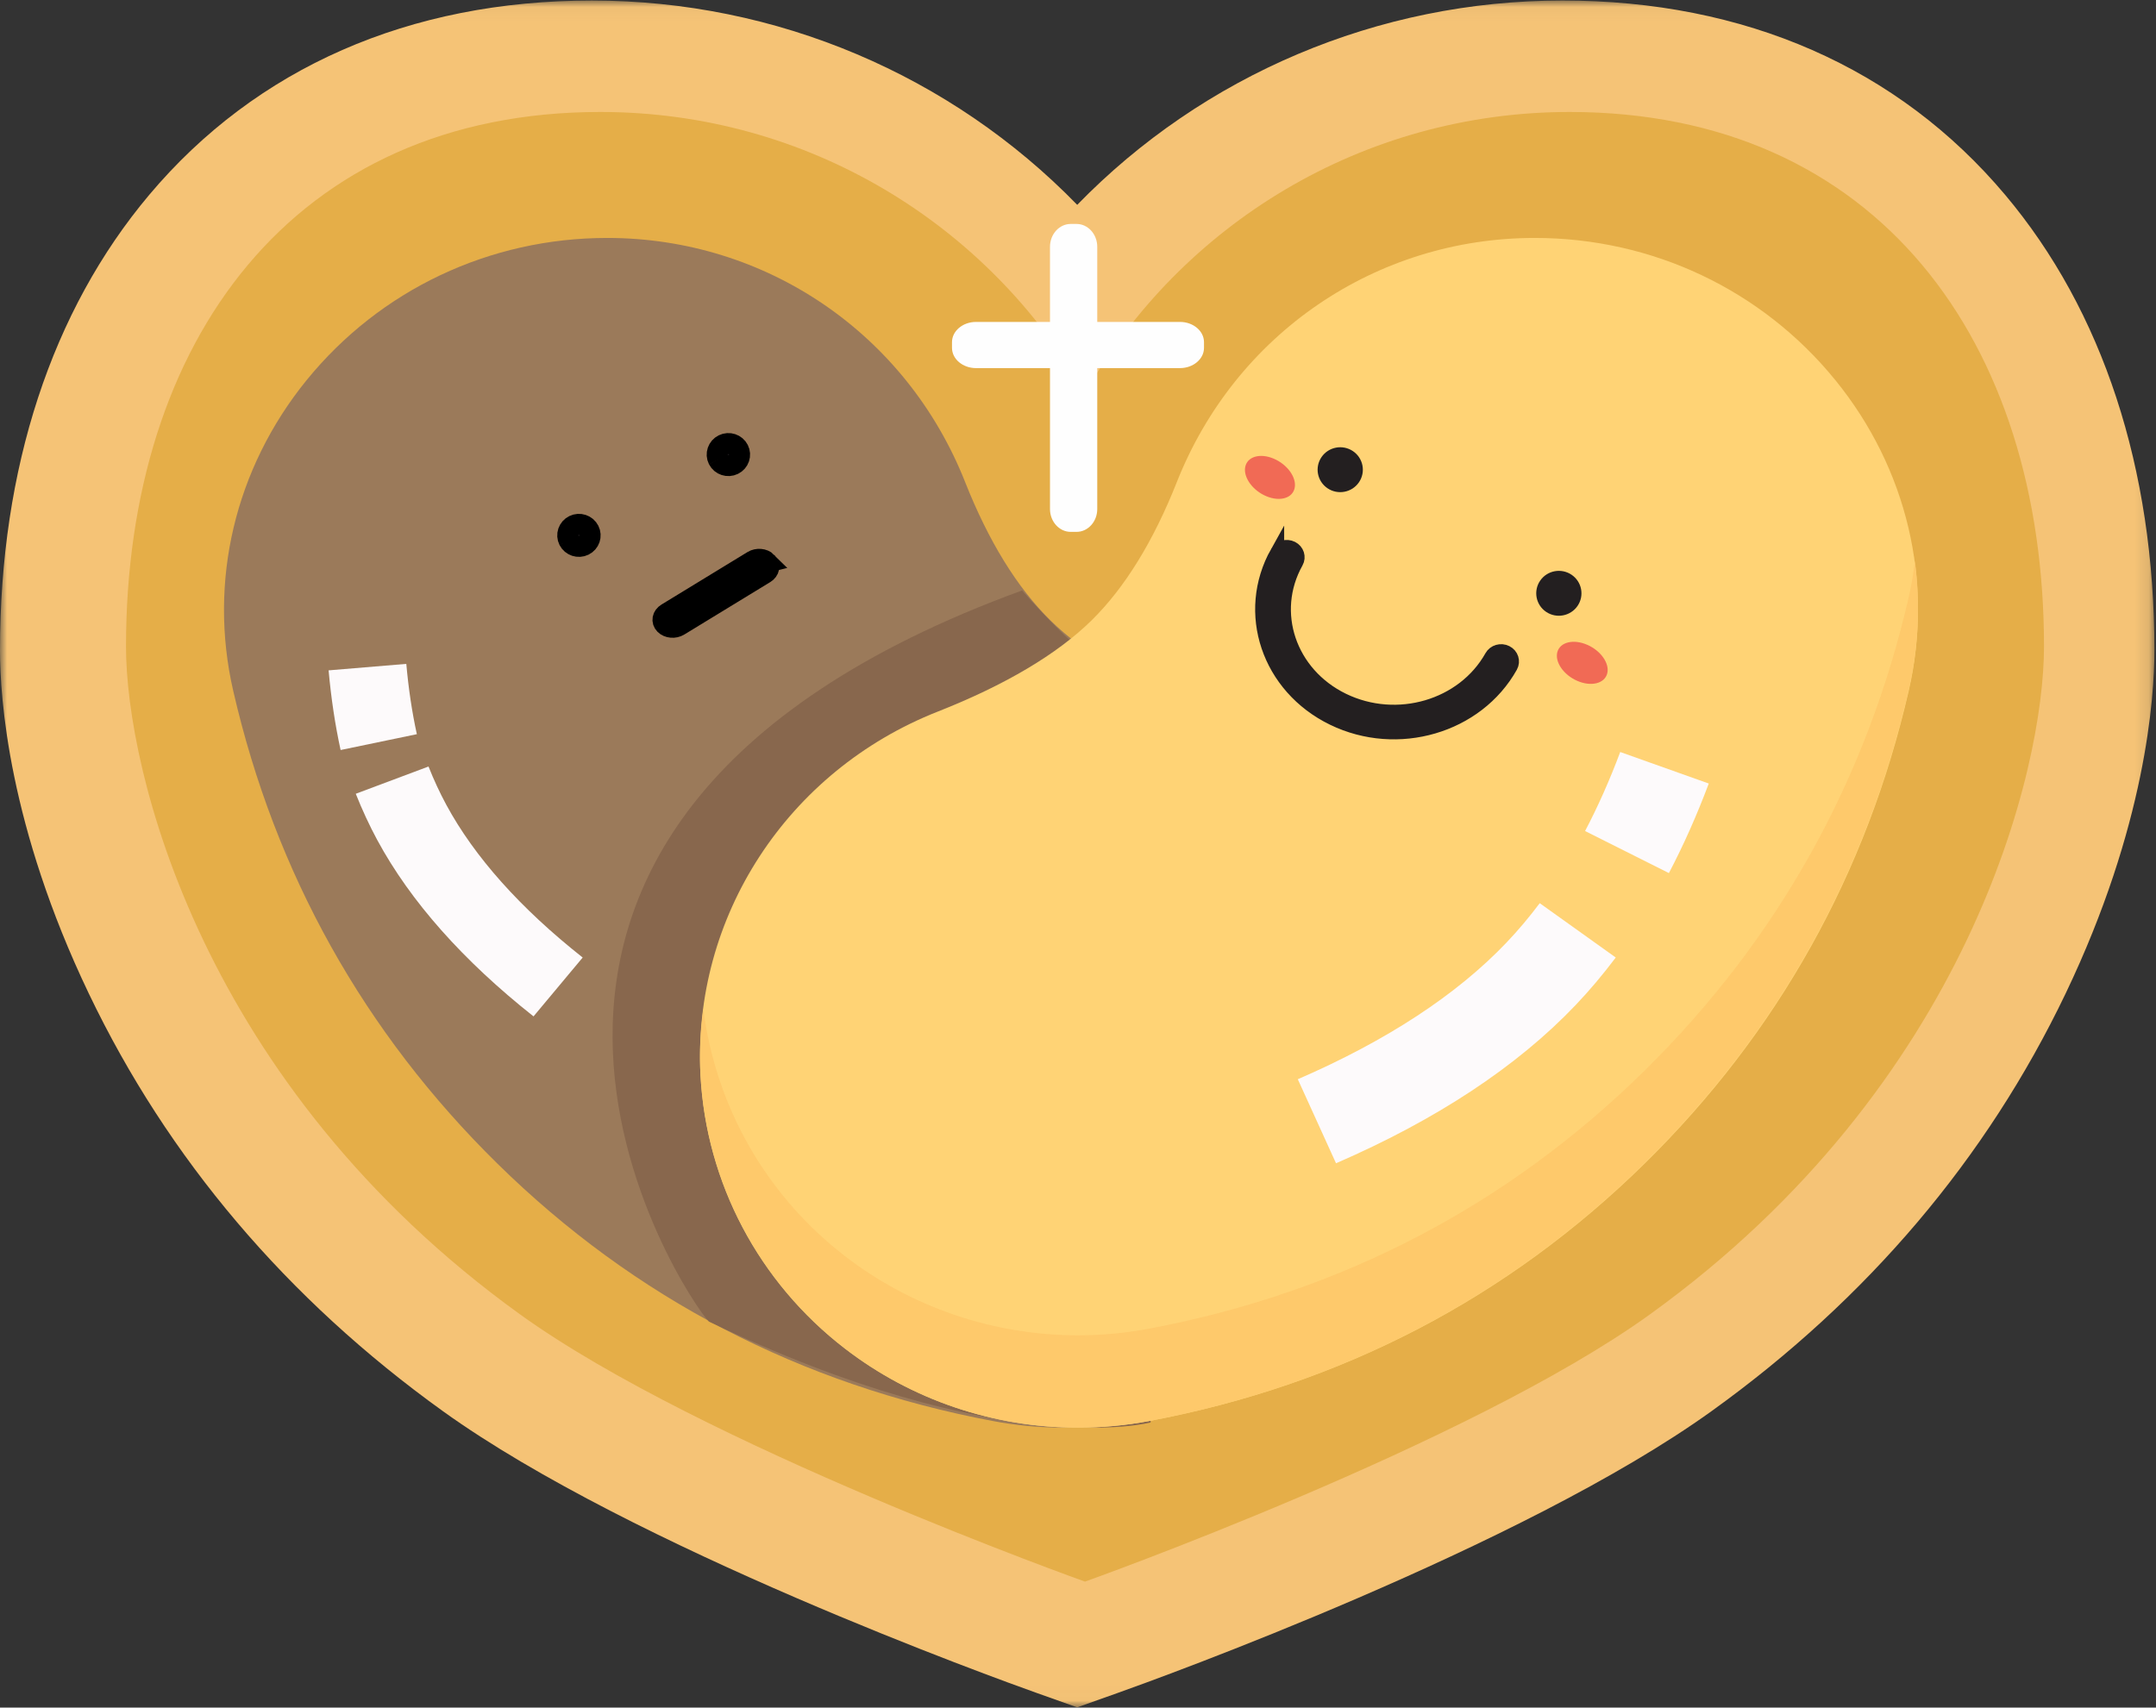 <svg xmlns="http://www.w3.org/2000/svg" xmlns:xlink="http://www.w3.org/1999/xlink" width="154" height="122" viewBox="0 0 154 122">
    <rect x="0" y="0" width="154" height="122" fill="#333333" stroke="none"/>
    <defs>
        <path id="d3btu86baa" d="M0 0.037L153.887 0.037 153.887 121.982 0 121.982z"/>
    </defs>
    <g fill="none" fill-rule="evenodd">
        <g>
            <g>
                <g transform="translate(-103 -224) translate(103 224)">
                    <mask id="oi74i1pidb" fill="#fff">
                        <use xlink:href="#d3btu86baa"/>
                    </mask>
                    <path fill="#F5C376" d="M74.122 120.98c-2.926-1.041-28.98-10.445-42.489-20.16-11.14-8.011-19.65-18.05-25.29-29.837C.617 59.022 0 49.855 0 46.468c0-13.006 3.687-24.261 10.662-32.55C18.306 4.838 29.241.038 42.284.038c13.194 0 25.658 5.344 34.66 14.597C85.944 5.38 98.41.037 111.603.037c13.043 0 23.977 4.8 31.62 13.882 6.976 8.288 10.663 19.543 10.663 32.55 0 3.385-.618 12.553-6.342 24.514-5.641 11.787-14.15 21.826-25.29 29.837-13.513 9.717-39.564 19.12-42.49 20.16l-2.822 1.002-2.821-1.003z" mask="url(#oi74i1pidb)"/>
                </g>
                <path fill="#E5AE48" d="M77.5 28.083C70.678 16.093 57.732 8 42.884 8 20.936 8 9 24.385 9 46.198c0 8.793 5.36 31.28 28.148 47.71C50.068 103.222 77.5 113 77.5 113s27.432-9.777 40.352-19.093C140.64 77.478 146 54.991 146 46.197 146 24.386 134.064 8 112.116 8 97.268 8 84.322 16.093 77.5 28.083z" transform="translate(-103 -224) translate(103 224)"/>
                <g>
                    <g>
                        <path fill="#9B7A5A" d="M54.901 84.523C41.217 81.944 29.318 75.76 19.533 66.14c-9.527-9.365-15.88-20.738-18.878-33.8-1.79-7.797.128-15.883 5.251-22.186C11.157 3.7 18.98 0 27.373 0c11.338 0 21.37 6.843 25.56 17.428 1.673 4.234 3.724 7.56 6.09 9.889 2.47 2.428 6.171 4.622 11 6.527 10.738 4.233 17.549 14.688 16.94 26.017-.412 7.658-4.167 14.761-10.307 19.487C71.863 83.04 65.988 85 59.994 85c-1.693 0-3.4-.154-5.093-.477" transform="translate(-103 -224) translate(103 224) translate(16 17)"/>
                        <path fill="#FDFAFB" d="M7.472 30.894l5.55-.462c.154 1.755.408 3.443.753 5.022l-5.446 1.132c-.393-1.801-.68-3.715-.857-5.692m3.482 12.135c-.566-1.048-1.083-2.166-1.542-3.317l5.196-1.948c.38.958.808 1.881 1.274 2.743 2.009 3.716 5.284 7.384 9.738 10.905l-3.511 4.205c-5.04-3.988-8.793-8.22-11.155-12.588" transform="translate(-103 -224) translate(103 224) translate(16 17)"/>
                        <path fill="#88674D" d="M34.634 77.42c-1.521-1.481-24.28-35.215 22.373-52.235 0 0 4.251 4.967 6.496 5.756.721.254 2.681 47.113 2.681 47.113v6.577s-10.58 2.836-31.55-7.211" transform="translate(-103 -224) translate(103 224) translate(16 17)"/>
                    </g>
                    <g fill="#231F20" stroke="#000" stroke-width="1.5">
                        <path fill-rule="nonzero" d="M14.9 8.736c.218.254.13.597-.196.766l-6.388 3.311c-.326.17-.767.1-.984-.153-.218-.253-.13-.596.196-.765l6.389-3.312c.326-.169.766-.1.984.153z" transform="translate(-103 -224) translate(103 224) translate(16 17) translate(24.018 14.691) rotate(-4 11.116 10.698)"/>
                        <path d="M11.293 1.138c.197.389.677.547 1.073.353.396-.194.557-.666.36-1.055-.197-.389-.678-.547-1.074-.353-.395.193-.556.666-.36 1.055M.618 6.91c.197.388.678.547 1.073.353.396-.194.557-.666.36-1.055-.197-.39-.678-.547-1.074-.354-.395.194-.556.667-.359 1.056" transform="translate(-103 -224) translate(103 224) translate(16 17) translate(24.018 14.691)"/>
                    </g>
                </g>
                <g>
                    <g>
                        <path fill="#FFD375" d="M27.004 85c-5.996 0-11.868-1.96-16.66-5.652C4.204 74.622.445 67.516.038 59.861c-.61-11.33 6.2-21.784 16.938-26.017 4.829-1.905 8.53-4.1 11-6.527 2.368-2.33 4.416-5.655 6.09-9.89C38.257 6.844 48.29 0 59.626 0c8.393 0 16.216 3.7 21.467 10.155 5.126 6.303 7.04 14.389 5.25 22.185-2.998 13.063-9.35 24.439-18.876 33.801C57.683 75.76 45.784 81.947 32.1 84.523c-1.693.323-3.4.477-5.097.477" transform="translate(-103 -224) translate(103 224) translate(50 17)"/>
                        <path fill="#FDFAFB" d="M69.207 45.378l-5.987-3.004c.915-1.743 1.76-3.64 2.51-5.646l6.325 2.252c-.848 2.26-1.805 4.411-2.848 6.398M45.43 66.111l-2.73-6.004c6.34-2.748 11.353-6.031 14.904-9.761.824-.864 1.623-1.813 2.377-2.817l5.43 3.882c-.908 1.206-1.874 2.356-2.876 3.407-4.174 4.383-9.93 8.18-17.105 11.293" transform="translate(-103 -224) translate(103 224) translate(50 17)"/>
                        <path fill="#FEC96B" d="M86.355 25.59c-3 13.101-9.352 24.51-18.88 33.899-9.788 9.646-21.69 15.851-35.375 18.434-1.694.321-3.4.479-5.095.479-5.997 0-11.87-1.966-16.664-5.668C4.71 68.389 1.12 62.032.237 55.088c-.198 1.543-.292 3.107-.204 4.701.412 7.68 4.166 14.803 10.308 19.543C15.134 83.034 21.01 85 27.005 85c1.694 0 3.405-.158 5.095-.478 13.686-2.587 25.587-8.789 35.374-18.435 9.529-9.393 15.882-20.798 18.88-33.898.694-3.033.817-6.104.426-9.103-.107.835-.235 1.67-.425 2.505" transform="translate(-103 -224) translate(103 224) translate(50 17)"/>
                    </g>
                    <g>
                        <path fill="#231F20" fill-rule="nonzero" stroke="#231F20" d="M2.546 7.968c.201-.359.67-.495 1.05-.305.378.191.522.637.32.996-2.002 3.577-.514 7.99 3.33 9.86 3.853 1.873 8.606.481 10.613-3.103.2-.36.67-.496 1.049-.305.378.19.522.636.321.995-2.406 4.298-8.086 5.962-12.69 3.722-4.613-2.243-6.403-7.554-3.993-11.86z" transform="translate(-103 -224) translate(103 224) translate(50 17) translate(38.68 14.5)"/>
                        <path fill="#231F20" stroke="#231F20" d="M21.745 10.267c-.347.503-.216 1.19.292 1.534.509.343 1.203.214 1.55-.29.348-.503.216-1.19-.292-1.533-.509-.344-1.203-.215-1.55.289M6.13 1.436c-.348.503-.217 1.19.292 1.534.508.343 1.203.214 1.55-.29.347-.503.216-1.19-.293-1.534-.508-.343-1.202-.214-1.55.29" transform="translate(-103 -224) translate(103 224) translate(50 17) translate(38.68 14.5)"/>
                        <path fill="#F16A55" d="M25.879 17.036c-.362.644-1.344.638-2.195-.013-.85-.652-1.246-1.702-.885-2.346.362-.644 1.345-.638 2.195.014.85.651 1.246 1.701.885 2.345" transform="translate(-103 -224) translate(103 224) translate(50 17) translate(38.68 14.5) rotate(-14 24.34 15.857)"/>
                        <path fill="#F16A55" d="M1.376 3.776C.526 3.125.13 2.076.492 1.43c.362-.644 1.344-.638 2.195.013.85.65 1.246 1.7.884 2.344-.362.644-1.345.638-2.195-.012z" transform="translate(-103 -224) translate(103 224) translate(50 17) translate(38.68 14.5) rotate(-11 2.031 2.61)"/>
                    </g>
                </g>
                <path fill="#FEFEFE" d="M76.898 16c.813 0 1.477.733 1.477 1.629V23h5.911c.943 0 1.714.65 1.714 1.444v.412c0 .794-.77 1.444-1.714 1.444h-5.911v10.071c0 .896-.664 1.629-1.477 1.629h-.421C75.665 38 75 37.267 75 36.371V26.3h-5.286c-.943 0-1.714-.65-1.714-1.444v-.412c0-.794.771-1.444 1.714-1.444H75v-5.371c0-.896.665-1.629 1.477-1.629h.421z" transform="translate(-103 -224) translate(103 224)"/>
            </g>
        </g>
    </g>
</svg>
